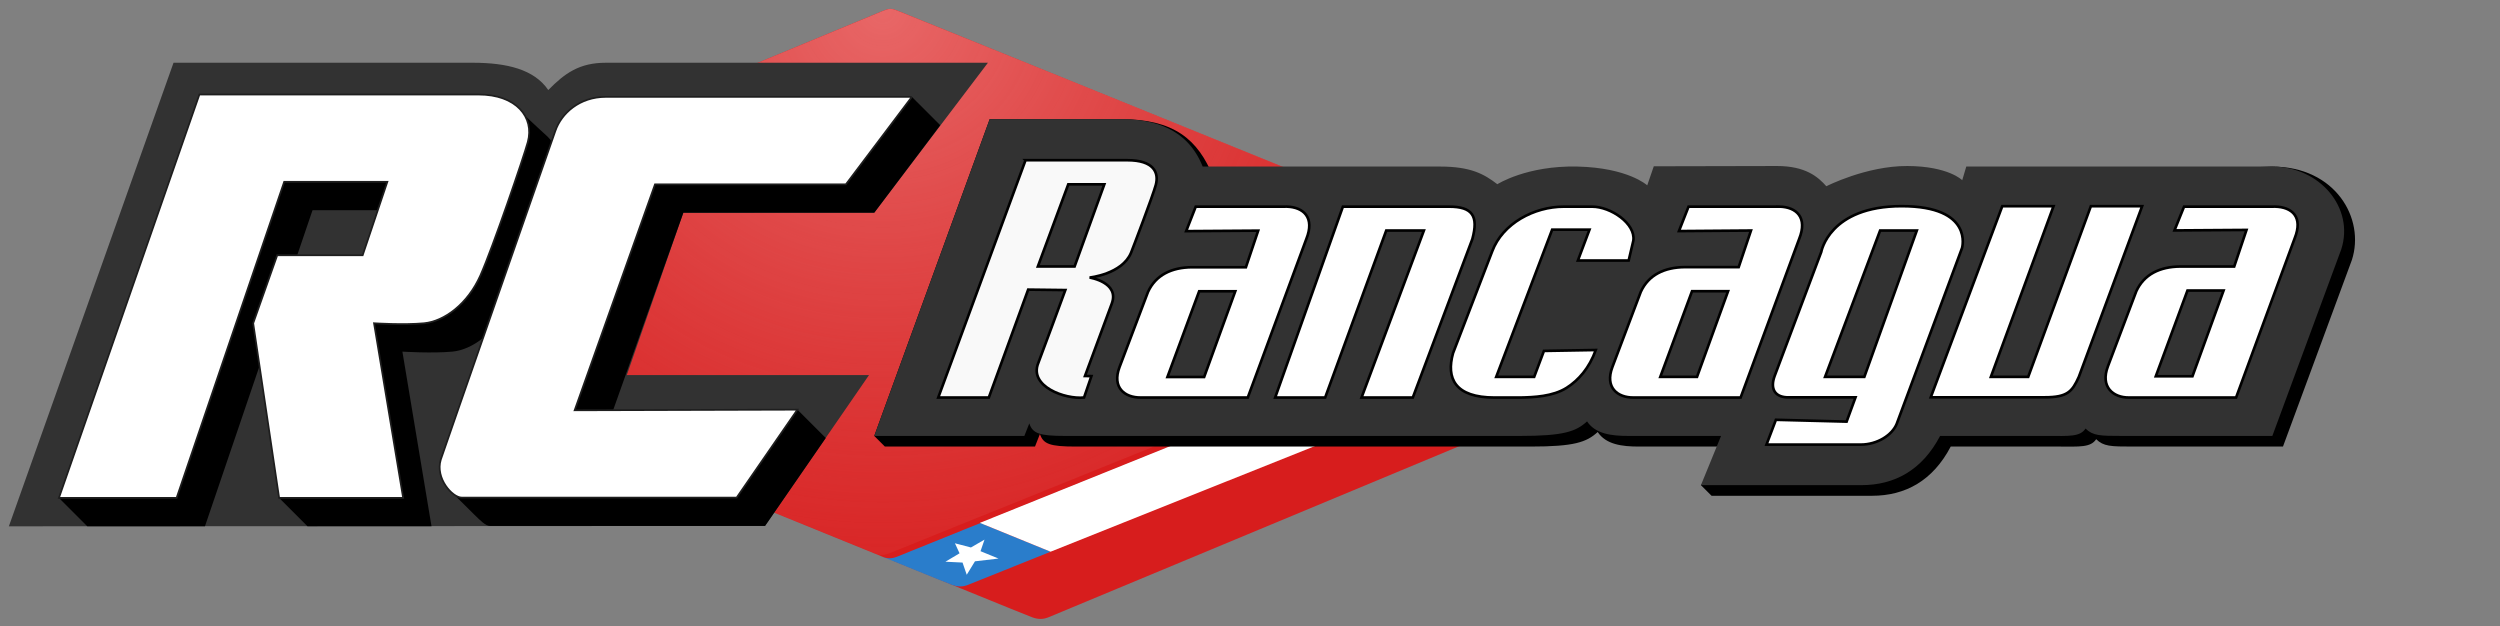 <?xml version="1.0" encoding="UTF-8" standalone="no"?>
<!-- Created with Inkscape (http://www.inkscape.org/) -->

<svg
   xmlns:dc="http://purl.org/dc/elements/1.1/"
   xmlns:cc="http://creativecommons.org/ns#"
   xmlns:rdf="http://www.w3.org/1999/02/22-rdf-syntax-ns#"
   xmlns:svg="http://www.w3.org/2000/svg"
   xmlns="http://www.w3.org/2000/svg"
   xmlns:xlink="http://www.w3.org/1999/xlink"
   xmlns:sodipodi="http://sodipodi.sourceforge.net/DTD/sodipodi-0.dtd"
   xmlns:inkscape="http://www.inkscape.org/namespaces/inkscape"
   width="1410.948"
   height="353.561"
   id="svg2"
   version="1.1"
   inkscape:version="0.48.5 r10040"
   sodipodi:docname="logo.svg">
  <rect width="100%" height="100%" fill="#808080" stroke="none"/>
  <defs
     id="defs4">
    <linearGradient
       id="linearGradient5846">
      <stop
         style="stop-color:#e86767;stop-opacity:1;"
         offset="0"
         id="stop5848" />
      <stop
         style="stop-color:#dc5151;stop-opacity:0;"
         offset="1"
         id="stop5850" />
    </linearGradient>
    <radialGradient
       inkscape:collect="always"
       xlink:href="#linearGradient5846"
       id="radialGradient5852"
       cx="496.621"
       cy="-96.4"
       fx="496.621"
       fy="-96.4"
       r="374.369"
       gradientTransform="matrix(1.023,0,0,0.997,-11.278,214.538)"
       gradientUnits="userSpaceOnUse" />
  </defs>
  <sodipodi:namedview
     id="base"
     pagecolor="#ffffff"
     bordercolor="#666666"
     borderopacity="1.0"
     inkscape:pageopacity="0.0"
     inkscape:pageshadow="2"
     inkscape:zoom="1"
     inkscape:cx="652.08405"
     inkscape:cy="19.417081"
     inkscape:document-units="px"
     inkscape:current-layer="layer2"
     showgrid="false"
     showborder="false"
     inkscape:snap-bbox="false"
     showguides="true"
     inkscape:guide-bbox="true"
     inkscape:window-width="1920"
     inkscape:window-height="1022"
     inkscape:window-x="0"
     inkscape:window-y="29"
     inkscape:window-maximized="1"
     fit-margin-top="5"
     fit-margin-left="5"
     fit-margin-right="5"
     fit-margin-bottom="5"
     inkscape:snap-global="true"
     inkscape:object-paths="false"
     inkscape:object-nodes="true"
     inkscape:snap-smooth-nodes="true"
     inkscape:snap-midpoints="false"
     inkscape:snap-object-midpoints="false" />
  <g
     inkscape:groupmode="layer"
     id="layer2"
     inkscape:label="trace"
     style="display:inline"
     transform="translate(1.464,-112.186)">
    <path
       style="fill:#d71d1d;fill-opacity:1;stroke:none"
       d="m 502.966,428.836 388.695,-154.066 73.327,29.721 c 0,0 -371.523,154.774 -374.62,156.041 -3.097,1.267 -5.827,1.276 -9.206,0.079 -3.379,-1.198 -78.196,-31.775 -78.196,-31.775 z"
       id="path3932"
       inkscape:connector-curvature="0"
       sodipodi:nodetypes="ccczzc" />
    <path
       style="fill:#2a7dcb;fill-opacity:1;stroke:none"
       d="m 497.143,426.617 54.437,-19.333 39.882,16.276 c 0,0 -43.345,17.376 -46.443,18.643 -3.097,1.267 -5.827,1.276 -9.206,0.079 -3.379,-1.198 -38.671,-15.664 -38.671,-15.664 z"
       id="path3871"
       inkscape:connector-curvature="0"
       sodipodi:nodetypes="ccczzc" />
    <path
       style="fill:#d81d1d;fill-opacity:1;stroke:none"
       d="m 143.26,282.554 c -9.34,-3.928 -6.999,-14.677 -0.023,-17.549 6.976,-2.872 349.43,-144.925 353.384,-146.565 3.955,-1.64 4.925,-1.638 8.53,-0.192 3.605,1.446 380.687,154.303 380.687,154.303 0,0 -377.789,152.494 -380.886,153.761 -3.097,1.267 -5.428,1.222 -7.809,0.304 -2.381,-0.917 -344.543,-140.135 -353.883,-144.063 z"
       id="path3867"
       inkscape:connector-curvature="0"
       sodipodi:nodetypes="zzzzczzz" />
    <path
       style="fill:#ffffff;fill-opacity:1;stroke:none"
       d="m 548.545,290.549 39.882,16.276 335.559,-134.118 -41.183,-16.89 z"
       id="path3885"
       inkscape:connector-curvature="0"
       sodipodi:nodetypes="ccccc"
       transform="translate(3.036,116.735)" />
    <path
       style="fill:#ffffff;fill-opacity:1;stroke:none"
       inkscape:transform-center-x="1.236376"
       inkscape:transform-center-y="0.76364191"
       d="m 562.074,427.422 -13.286,1.559 -4.648,7.59 -2.37,-6.889 -9.653,-0.475 7.96,-4.754 -2.596,-5.655 9.033,2.371 7.659,-4.435 -2.244,6.532 z"
       id="path3887"
       inkscape:connector-curvature="0"
       sodipodi:nodetypes="ccccccccccc" />
    <path
       sodipodi:nodetypes="zzzzczzz"
       inkscape:connector-curvature="0"
       id="path5416"
       d="m 143.26,282.554 c -9.34,-3.928 -6.999,-14.677 -0.023,-17.549 6.976,-2.872 349.43,-144.925 353.384,-146.565 3.955,-1.64 4.925,-1.638 8.53,-0.192 3.605,1.446 376.333,152.391 376.333,152.391 0,0 -377.789,152.494 -380.886,153.761 -3.097,1.267 -5.428,1.222 -7.809,0.304 -2.381,-0.917 -340.19,-138.224 -349.529,-142.151 z"
       style="fill:url(#radialGradient5852);fill-opacity:1;stroke:none" />
    <path
       inkscape:connector-curvature="0"
       id="path3892"
       d="m 1114.264,212.188 166.61,-6 c 35.808,0 52.574,29.378 45.017,52.72 l -38.891,105.308 -84.853,0 c -12.367,0 -16.404,-0.079 -20.582,-4.167 -3.05,4.805 -9.747,4.167 -20.582,4.167 l -61.493,0 c -10.075,19.202 -25.524,27.779 -44.447,27.779 l -90.535,0 -6,-6 17.364,-21.779 -52.149,0 c -9.949,0.046 -18.876,-1.247 -23.486,-8.207 -6.285,5.803 -13.402,8.207 -37.754,8.207 l -256.958,0 c -14.448,0 -18.196,-1.436 -20.077,-7.071 l -2.778,7.071 -84.727,0 -6,-6 65.155,-178.797 73.94,0 c 29.759,0 43.595,11.112 52.268,32.769 l 133.971,0 c 17.184,0 24.807,4.16 32.325,9.975 0,0 16.569,-10.631 45.204,-9.975 28.636,0.656 39.396,10.607 39.396,10.607 l 3.696,-10.761 69.529,-0.154 c 16.154,0 23.204,6.151 27.857,11.429 0,0 22.523,-11.521 45.714,-11.429 23.191,0.092 30.979,8.008 30.979,8.008 z"
       style="fill:#000000;fill-opacity:1;stroke:none"
       sodipodi:nodetypes="ccccccccccccccccccccccccczcccczcc" />
    <path
       style="fill:#323232;fill-opacity:1;stroke:none"
       d="M 3.536,409.229 96.47,147.599 l 169.201,0 c 18.741,0.046 34.306,3.648 42.3,15.405 9.318,-9.467 17.506,-15.405 32.451,-15.405 l 215.683,0 -64.159,84.618 -107.777,0.082 -31.871,91.571 136.694,0 -58.705,85.152 z"
       id="path3111"
       inkscape:connector-curvature="0"
       sodipodi:nodetypes="cccccccccccc" />
    <path
       sodipodi:nodetypes="ccccccccccccccccccccccczcccczcc"
       style="fill:#323232;fill-opacity:1;stroke:none"
       d="m 1108.264,206.188 172.61,0 c 26.97,0 46.574,23.378 39.017,46.72 l -38.891,105.308 -84.853,0 c -12.367,0 -16.404,-0.079 -20.582,-4.167 -3.05,4.805 -9.747,4.167 -20.582,4.167 l -61.493,0 c -10.075,19.202 -25.524,27.779 -44.447,27.779 l -90.535,0 11.364,-27.779 -52.149,0 c -9.949,0.046 -18.876,-1.247 -23.486,-8.207 -6.285,5.803 -13.402,8.207 -37.754,8.207 l -256.958,0 c -14.448,0 -18.196,-1.436 -20.077,-7.071 l -2.778,7.071 -84.727,0 65.155,-178.797 73.94,0 c 18.622,0 37.595,5.112 46.268,26.769 l 133.971,0 c 17.184,0 24.807,4.16 32.325,9.975 0,0 16.569,-10.631 45.204,-9.975 28.636,0.656 39.396,10.607 39.396,10.607 l 3.696,-10.761 69.529,-0.154 c 16.154,0 23.204,6.151 27.857,11.429 0,0 22.523,-11.521 45.714,-11.429 23.191,0.092 30.979,8.008 30.979,8.008 z"
       id="path3135"
       inkscape:connector-curvature="0" />
    <path
       sodipodi:nodetypes="cccccssssccccccccccc"
       inkscape:connector-curvature="0"
       id="path3108"
       d="m 47.786,409.201 -16,-16 79.286,-227.678 157.5,0 c 10.759,0 15.15,2.255 19.536,5.57 0,0 13.843,13.164 18.68,17.478 5.65,5.038 7.674,12.231 5.641,19.738 -2.188,8.08 -19.643,59.286 -26.786,75.357 -7.143,16.071 -20.357,25.893 -31.786,26.964 -11.429,1.071 -28.214,0 -28.214,0 l 16.429,98.571 -70,0 -16,-16 1.357,-82.571 L 171,272.237 l 48.214,0 13.929,-41.429 -58.214,0 -60.714,178.393 z"
       style="fill:#000000;fill-opacity:1;stroke:none" />
    <path
       sodipodi:nodetypes="cccccccsscsscc"
       inkscape:connector-curvature="0"
       id="path3110"
       d="m 529.175,182.847 -37.23,49.37 -107.731,0 -45.357,127.52 109.714,-16.357 16,16 -34.286,49.643 c 0,0 -144.085,0 -155.162,0 -2.525,0 -5.34,-2.96 -8.703,-6.193 -3.638,-3.496 -15.879,-15.842 -15.879,-15.842 0,0 76.485,-182.161 77.389,-184.829 3.405,-10.052 13.727,-19.311 28.521,-19.311 9.378,0 156.723,-16 156.723,-16 z"
       style="fill:#000000;fill-opacity:1;stroke:none" />
    <path
       sodipodi:nodetypes="ccsssscccccccccc"
       inkscape:connector-curvature="0"
       id="path3051"
       d="M 31.786,393.201 111.071,165.523 c 0,0 127.5,0 157.5,0 21.429,0 31.629,12.853 27.857,26.786 -2.188,8.08 -19.643,59.286 -26.786,75.357 -7.143,16.071 -20.357,25.893 -31.786,26.964 -11.429,1.071 -28.214,0 -28.214,0 l 16.429,98.571 -70,0 -14.643,-98.571 L 155,256.237 l 48.214,0 13.929,-41.429 -58.214,0 -60.714,178.393 z"
       style="fill:#ffffff;stroke:#1e1e1e;stroke-width:1px;stroke-linecap:butt;stroke-linejoin:miter;stroke-opacity:1;display:inline;" />
    <path
       sodipodi:nodetypes="ccccccssssc"
       inkscape:connector-curvature="0"
       id="path3053"
       d="m 513.175,166.847 -37.23,49.37 -107.731,0 -45.357,127.52 125.714,-0.357 -34.286,49.643 c 0,0 -144.085,0 -155.162,0 -5.312,0 -15.038,-10.951 -11.833,-21.411 0.959,-3.131 63.735,-182.786 64.639,-185.454 3.405,-10.052 13.727,-19.311 28.521,-19.311 12.148,0 172.723,0 172.723,0 z"
       style="fill:#ffffff;stroke:#1e1e1e;stroke-width:1px;stroke-linecap:butt;stroke-linejoin:miter;stroke-opacity:1;display:inline;" />
    <path
       style="fill:#f9f9f9;stroke:#000000;stroke-width:1.5;stroke-linecap:butt;stroke-linejoin:miter;stroke-opacity:1;stroke-miterlimit:4;stroke-dasharray:none"
       d="m 577.317,202.61 -49.25,133.938 28.531,0 22.219,-60.906 20.969,0.25 c 0,0 -13.88,37.717 -15.25,41.125 -5.436,13.245 15.124,20.659 25.812,19.531 l 4.156,-12.094 -3.625,-0.062 c 0,0 11.406,-30.725 15.156,-40.938 4.398,-11.977 -12.562,-14.625 -12.562,-14.625 0,0 18.295,-1.857 23.375,-13.938 0.612,-1.455 12.393,-32.306 14,-38.344 1.856,-6.975 -1.151,-13.938 -16.062,-13.938 l -57.469,0 z m 24.125,13.625 20.344,0 -16.781,46.344 -20.719,0 17.156,-46.344 z"
       id="path3849"
       inkscape:connector-curvature="0" />
    <path
       style="fill:#ffffff;stroke:#000000;stroke-width:1.5;stroke-linecap:butt;stroke-linejoin:miter;stroke-opacity:1;display:inline;stroke-miterlimit:4;stroke-dasharray:none"
       d="m 724.723,228.797 c -0.636,-0.018 -1.276,1.2e-4 -1.938,0.031 l -49.406,0 -5.406,13.812 40.656,-0.281 -6.938,20.656 -30.531,0 c -11.392,0.098 -20.342,4.365 -24.719,13.938 l -16.062,42.406 c -4.365,11.51 2.864,17.298 12.031,17.188 l 60.344,0 33.031,-89.437 c 4.897,-12.137 -1.519,-18.035 -11.062,-18.312 z m -49.406,47.781 20.375,0 -17.562,48.375 -20.719,0 17.906,-48.375 z"
       id="path3855"
       inkscape:connector-curvature="0" />
    <path
       style="fill:#ffffff;stroke:#000000;stroke-width:1.5;stroke-linecap:butt;stroke-linejoin:miter;stroke-opacity:1;stroke-miterlimit:4;stroke-dasharray:none"
       d="m 1002.879,228.797 c -0.636,-0.018 -1.276,1.2e-4 -1.938,0.031 l -49.438,0 -5.406,13.781 40.656,-0.312 -6.938,20.656 -30.5,0 c -11.392,0.098 -20.373,4.365 -24.75,13.938 l -16.031,42.438 c -4.365,11.51 2.832,17.329 12,17.219 l 60.375,0 33.031,-89.5 c 4.897,-12.137 -1.519,-17.978 -11.062,-18.25 z m -49.406,47.75 20.344,0 -17.531,48.344 -20.719,0 17.906,-48.344 z"
       id="path3855-3"
       inkscape:connector-curvature="0" />
    <path
       style="fill:#ffffff;stroke:#000000;stroke-width:1.5;stroke-linecap:butt;stroke-linejoin:miter;stroke-opacity:1;stroke-miterlimit:4;stroke-dasharray:none"
       d="m 1282.535,228.797 c -0.636,-0.015 -1.307,1.2e-4 -1.969,0.031 l -49.406,0 -5.406,13.406 40.656,-0.281 -6.938,20.656 -30.5,0 c -11.392,0.098 -20.373,4.365 -24.75,13.938 l -16.031,42.406 c -4.365,11.51 2.833,17.704 12,17.594 l 60.344,0 33.062,-89.844 c 4.897,-12.137 -1.519,-17.674 -11.062,-17.906 z m -49.438,47.375 20.375,0 -17.562,48.375 -20.688,0 17.875,-48.375 z"
       id="path3855-1"
       inkscape:connector-curvature="0" />
    <path
       style="fill:#ffffff;stroke:#000000;stroke-width:1.5;stroke-linecap:butt;stroke-linejoin:miter;stroke-opacity:1;stroke-miterlimit:4;stroke-dasharray:none"
       d="m 718.214,336.555 38.214,-107.732 59.996,0 c 13.14,0 16.615,5.259 13.079,18.253 l -33.611,89.479 -28.929,0 35.179,-94.246 -21.25,0 -34.464,94.246 z"
       id="path4265"
       inkscape:connector-curvature="0"
       sodipodi:nodetypes="ccsccccccc" />
    <path
       style="fill:#ffffff;stroke:#000000;stroke-width:1.5;stroke-linecap:butt;stroke-linejoin:miter;stroke-opacity:1;stroke-miterlimit:4;stroke-dasharray:none"
       d="m 899.162,309.729 c -3.722,10.264 -9.69,16.985 -16.392,21.291 -7.825,4.978 -18.646,5.385 -26.373,5.536 l -14.309,0 c -22.412,0 -27.454,-10.806 -23.486,-25.059 l 22.097,-57.452 c 5.881,-15.769 23.675,-25.221 40.406,-25.221 l 16.023,0 c 10.478,0 24.582,9.524 23.244,19.13 l -2.649,11.268 -28.656,0 6.548,-17.425 -21.075,0 -31.567,83.085 21.423,0 5.504,-14.647 z"
       id="path4267"
       inkscape:connector-curvature="0"
       sodipodi:nodetypes="ccccccccccccccccc" />
    <path
       style="fill:#ffffff;stroke:#000000;stroke-width:1.5;stroke-linecap:butt;stroke-linejoin:miter;stroke-opacity:1;stroke-miterlimit:4;stroke-dasharray:none"
       d="m 1071.785,228.547 c -40.894,0 -45.375,25.844 -45.375,25.844 l -26.375,70.188 c -2.4,6.739 -0.063,11.445 6.844,11.844 l 38.875,0 -5.031,13.719 -39.906,-1.031 -5.313,14 53.187,0 c 9.377,0 17.735,-5.355 20.313,-11.719 l 36.875,-99.25 c 0,0 6.8,-23.594 -34.094,-23.594 z m -12.156,13.75 20.719,0 -29.625,82.594 -22.156,0 31.063,-82.594 z"
       id="path4305"
       inkscape:connector-curvature="0" />
    <path
       style="fill:#ffffff;stroke:#000000;stroke-width:1.5;stroke-linecap:butt;stroke-linejoin:miter;stroke-opacity:1;stroke-miterlimit:4;stroke-dasharray:none"
       d="m 1088.214,336.416 40.357,-107.857 28.929,0 -35.357,96.322 21.071,0 35.357,-96.322 28.929,0 -35.714,96.322 c -3.737,8.306 -6.39,11.535 -19.286,11.535 z"
       id="path4315"
       inkscape:connector-curvature="0"
       sodipodi:nodetypes="cccccccccc" />
  </g>
</svg>
